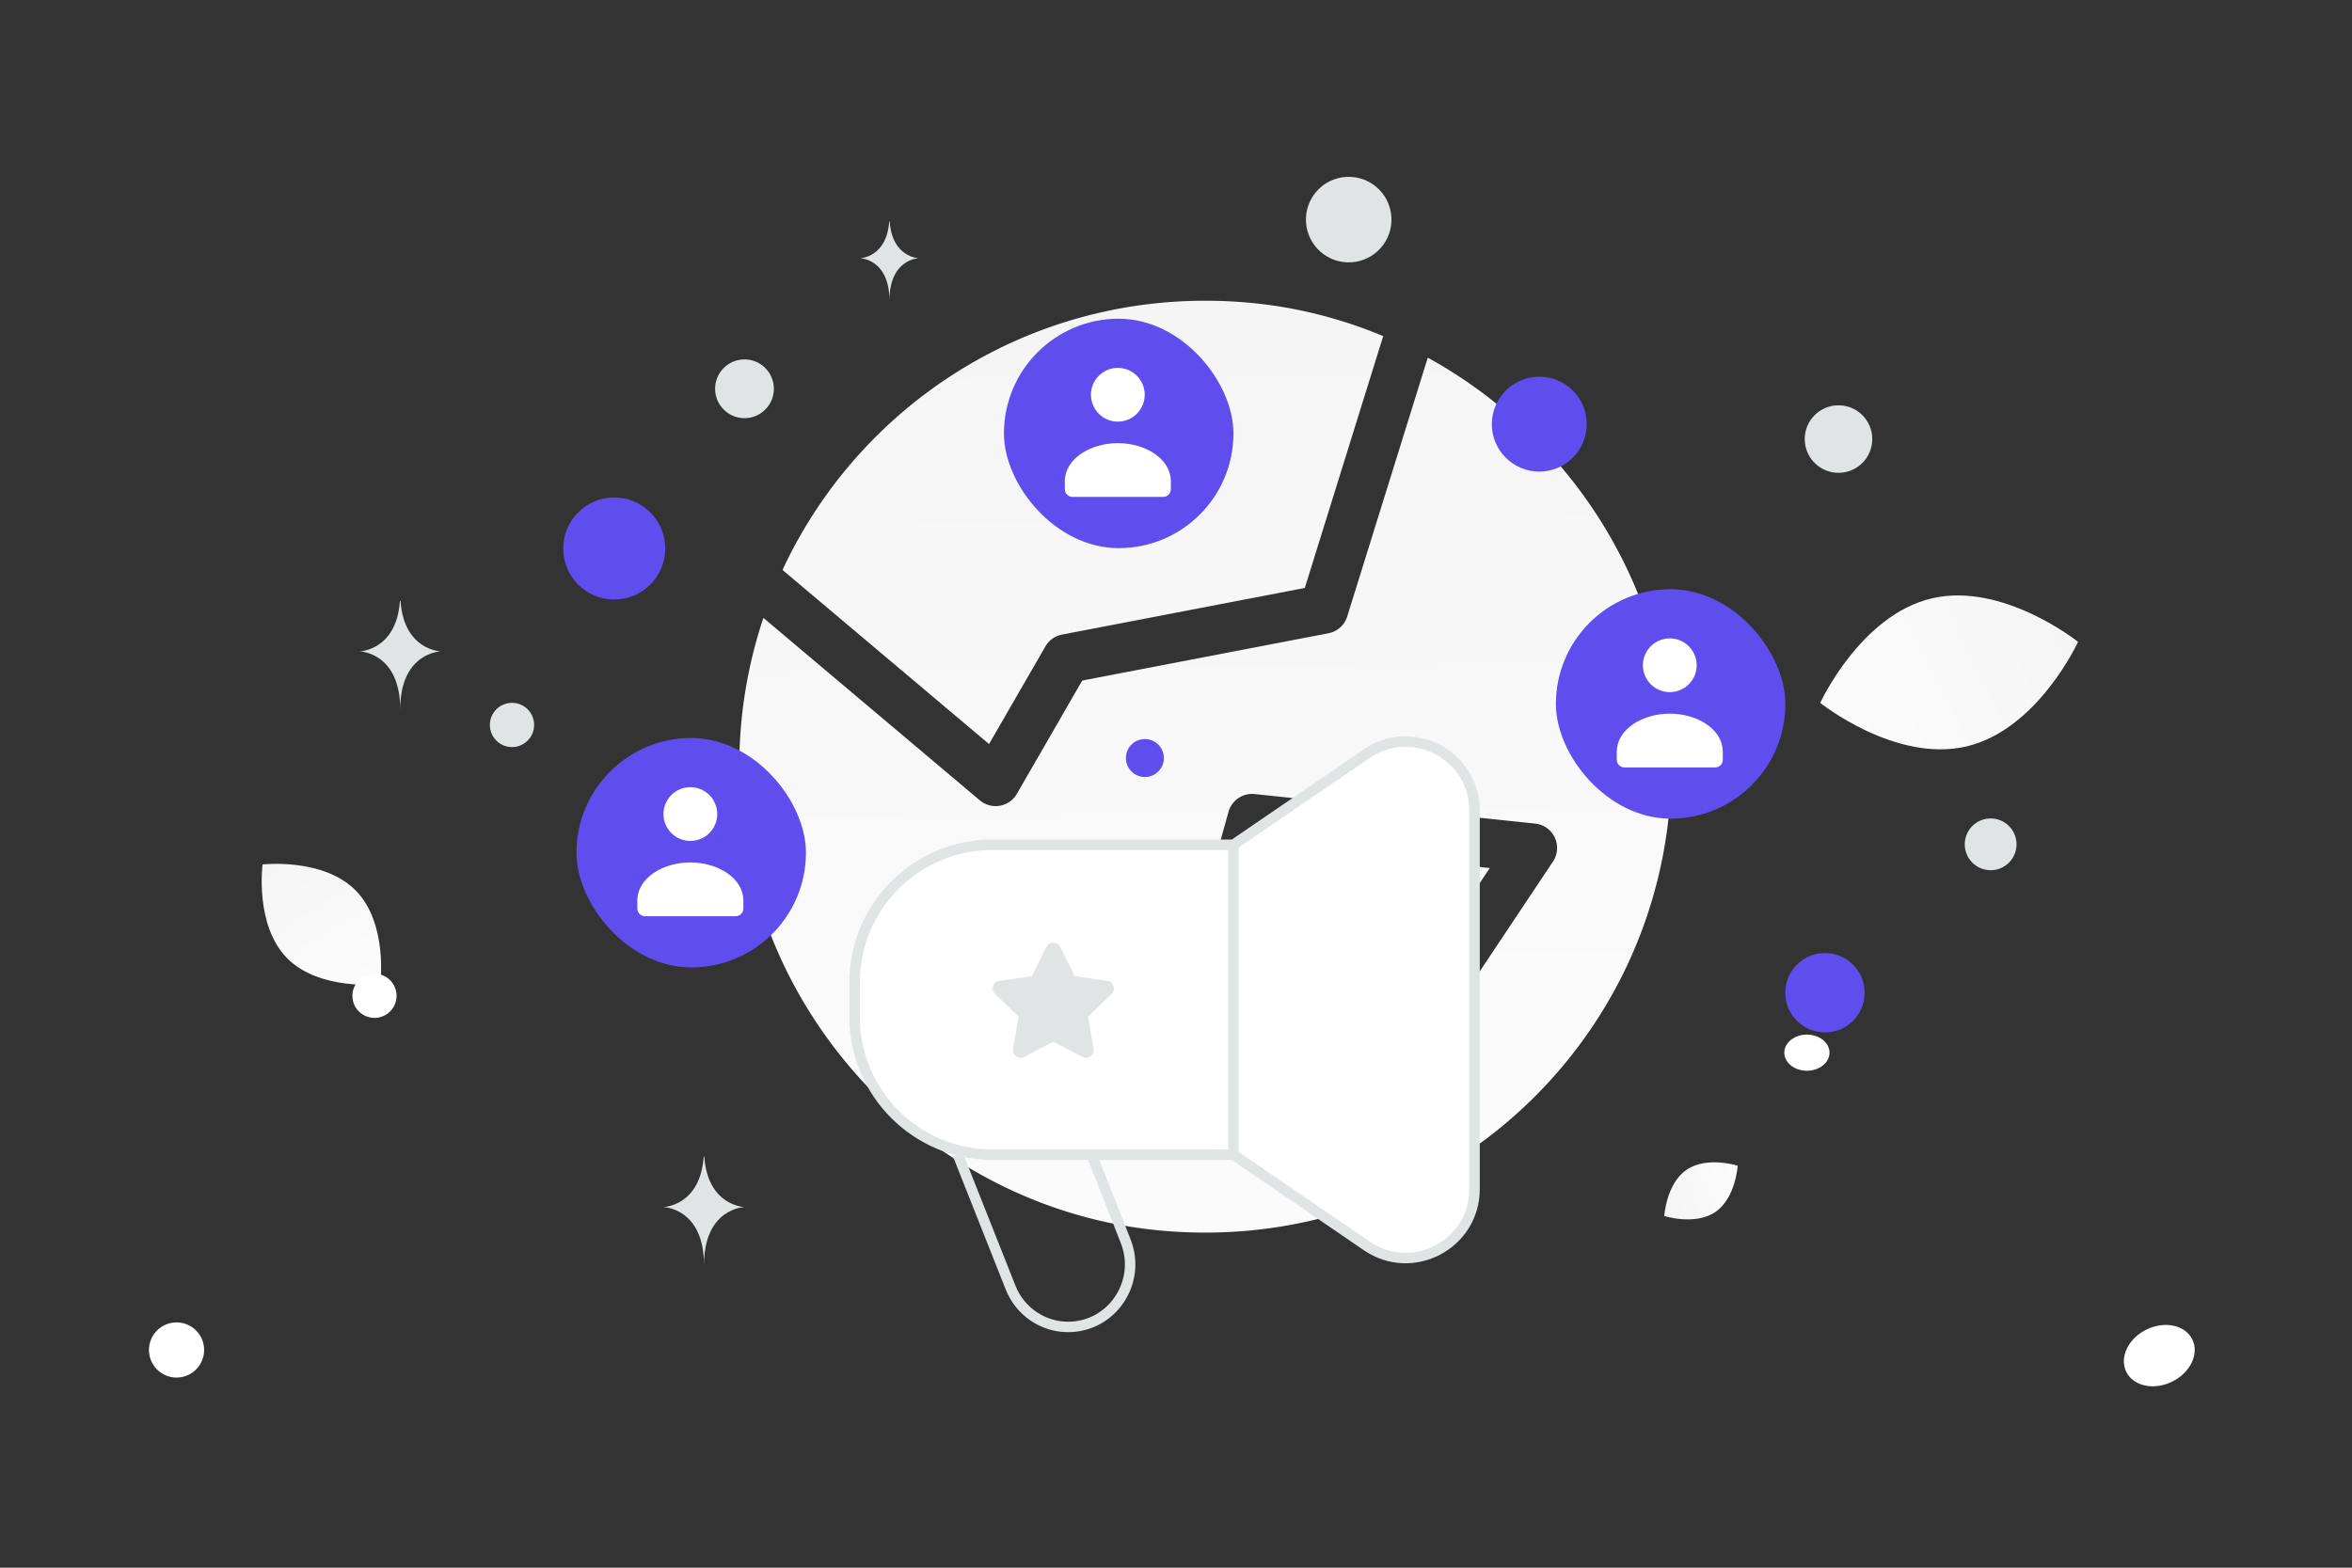<svg width="900" height="600" viewBox="0 0 900 600" fill="none" xmlns="http://www.w3.org/2000/svg"><rect x="0" y="0" width="900" height="600" fill="#333333" stroke="none"/><path fill="transparent" d="M0 0h900v600H0z"/><path fill-rule="evenodd" clip-rule="evenodd" d="M529.284 128.643c-16.303-6.824-33.774-11.258-51.956-12.843-78.572-6.832-147.482 36.891-177.895 102.337l79.03 66.636 21.565-37.377a9.368 9.368 0 0 1 6.348-4.519l92.914-17.849 29.994-96.385zm17.061 8.239-30.83 99.073a9.37 9.37 0 0 1-7.179 6.417l-94.218 18.099-25.02 43.364a9.37 9.37 0 0 1-14.155 2.481l-82.822-69.834c-7.592 22.644-10.775 47.335-8.538 73.063 7.371 84.786 76.722 154.137 161.507 161.508 111.437 9.689 203.435-82.29 193.746-193.746-5.224-60.073-41.577-112.403-92.491-140.425zm-76.249 173.823a9.37 9.37 0 0 1 10.006-6.798l107.337 11.307a9.37 9.37 0 0 1 6.814 14.515l-74.258 111.387a9.371 9.371 0 0 1-14.411 1.438l-52.676-52.512a9.367 9.367 0 0 1-2.409-9.155l19.597-70.182zm15.919 12.667-15.993 57.272 40.711 40.584 59.334-89.002-84.052-8.854z" fill="url(#a)"/><path fill-rule="evenodd" clip-rule="evenodd" d="m471.958 441.957-92.231-.026c-29.114 0-52.719-23.618-52.719-52.745v-13.14c0-29.127 23.605-52.732 52.732-52.732h92.231l51.031-34.873c17.503-11.954 41.239.58 41.239 21.773v144.87c0 21.193-23.749 33.727-41.239 21.76l-51.044-34.887z" fill="#fff" stroke="#E1E4E5" stroke-width="4"/><path fill-rule="evenodd" clip-rule="evenodd" d="M471.976 323.341v118.616-118.616z" fill="#fff"/><path d="M471.976 323.341v118.616m-105.419.001 20.151 50.847c3.598 9.094 12.323 15.051 22.01 15.051 16.752 0 28.218-17.054 22.037-32.777l-13.035-33.121" stroke="#E1E4E5" stroke-width="4"/><path d="M752.559 285.658c-27.237 6.452-56.045-16.647-56.045-16.647s15.373-33.548 42.62-39.981c27.237-6.452 56.036 16.627 56.036 16.627s-15.373 33.549-42.611 40.001z" fill="url(#b)"/><path d="M656.414 463.848c7.761-5.315 8.528-17.7 8.528-17.7s-11.818-3.76-19.576 1.562c-7.761 5.315-8.531 17.693-8.531 17.693s11.818 3.76 19.579-1.555z" fill="url(#c)"/><path d="M109.825 366.687c12.432 12.653 35.678 9.985 35.678 9.985s3.076-23.182-9.367-35.827c-12.431-12.653-35.666-9.993-35.666-9.993s-3.076 23.182 9.355 35.835z" fill="url(#d)"/><circle cx="698.321" cy="379.949" r="15.191" transform="rotate(180 698.321 379.949)" fill="#5f4dee"/><circle cx="438.094" cy="290.124" r="7.265" transform="rotate(180 438.094 290.124)" fill="#5f4dee"/><circle r="19.528" transform="matrix(-1 0 0 1 235.042 209.921)" fill="#5f4dee"/><circle r="18.165" transform="matrix(-1 0 0 1 589.016 162.325)" fill="#5f4dee"/><circle r="9.907" transform="matrix(-1 0 0 1 761.725 323.148)" fill="#E1E4E5"/><circle r="10.556" transform="matrix(-1 0 0 1 67.556 516.679)" fill="#fff"/><circle r="8.467" transform="matrix(-1 0 0 1 195.918 277.461)" fill="#E1E4E5"/><circle r="12.923" transform="matrix(-1 0 0 1 703.511 168.041)" fill="#E1E4E5"/><circle r="8.453" transform="scale(1 -1) rotate(-75 -176.7 -283.937)" fill="#fff"/><circle r="11.245" transform="matrix(-1 0 0 1 284.88 148.8)" fill="#E1E4E5"/><ellipse rx="8.65" ry="6.92" transform="matrix(-1 0 0 1 691.419 402.89)" fill="#fff"/><ellipse rx="14.079" ry="11.115" transform="scale(-1 1) rotate(26.006 -1536.52 -1529.617)" fill="#fff"/><circle r="16.37" transform="scale(1 -1) rotate(-75 203.276 -378.313)" fill="#E1E4E5"/><path d="M153.031 230.021h.226c1.34 18.986 15.46 19.278 15.46 19.278s-15.57.304-15.57 22.242c0-21.938-15.57-22.242-15.57-22.242s14.114-.292 15.454-19.278zm116.243 212.673h.227c1.34 18.986 15.459 19.278 15.459 19.278s-15.57.304-15.57 22.242c0-21.938-15.57-22.242-15.57-22.242s14.114-.292 15.454-19.278zm70.985-357.977h.163c.967 13.892 11.149 14.106 11.149 14.106s-11.228.223-11.228 16.275c0-16.052-11.228-16.275-11.228-16.275s10.178-.214 11.144-14.106z" fill="#E1E4E5"/><rect x="384.162" y="121.978" width="87.816" height="87.816" rx="43.908" fill="#5f4dee"/><path fill-rule="evenodd" clip-rule="evenodd" d="M448.026 184.305v2.936c0 1.621-1.298 2.937-2.897 2.937H410.36c-1.599 0-2.897-1.316-2.897-2.937v-2.982c0-8.885 10.019-14.657 20.281-14.657 10.263 0 20.282 5.775 20.282 14.657m-13.01-40.45c4.018 4.018 4.018 10.532 0 14.549-4.017 4.018-10.531 4.018-14.549 0-4.017-4.017-4.017-10.531 0-14.549 4.018-4.018 10.532-4.018 14.549 0z" fill="#fff"/><rect x="595.369" y="225.511" width="87.816" height="87.816" rx="43.908" fill="#5f4dee"/><path fill-rule="evenodd" clip-rule="evenodd" d="M659.233 287.838v2.936c0 1.621-1.298 2.936-2.897 2.936h-34.769c-1.599 0-2.897-1.315-2.897-2.936v-2.983c0-8.884 10.019-14.657 20.281-14.657 10.263 0 20.282 5.776 20.282 14.657m-13.009-40.449c4.017 4.017 4.017 10.531 0 14.549-4.018 4.017-10.532 4.017-14.549 0-4.018-4.018-4.018-10.532 0-14.549 4.017-4.018 10.531-4.018 14.549 0z" fill="#fff"/><rect x="220.582" y="282.453" width="87.816" height="87.816" rx="43.908" fill="#5f4dee"/><path fill-rule="evenodd" clip-rule="evenodd" d="M284.445 344.781v2.936c0 1.62-1.298 2.936-2.897 2.936H246.78c-1.6 0-2.898-1.316-2.898-2.936v-2.983c0-8.885 10.019-14.657 20.282-14.657 10.262 0 20.281 5.775 20.281 14.657m-13.009-40.45c4.018 4.018 4.018 10.532 0 14.549-4.018 4.018-10.531 4.018-14.549 0-4.018-4.017-4.018-10.531 0-14.549 4.018-4.017 10.531-4.017 14.549 0z" fill="#fff"/><path fill-rule="evenodd" clip-rule="evenodd" d="m403.057 398.698 11.132 5.802c2.169 1.131 4.7-.698 4.286-3.092l-2.124-12.301 9.007-8.702c1.755-1.697.785-4.649-1.635-5.001l-12.45-1.792-5.566-11.199c-1.081-2.182-4.219-2.182-5.3 0l-5.566 11.199-12.449 1.799c-2.42.345-3.39 3.305-1.636 5.001l9.008 8.703-2.124 12.3c-.415 2.394 2.116 4.223 4.285 3.092l11.132-5.809z" fill="#E1E4E5"/><defs><linearGradient id="a" x1="468.814" y1="671.716" x2="457.817" y2="-272.882" gradientUnits="userSpaceOnUse"><stop stop-color="#fff"/><stop offset="1" stop-color="#EEE"/></linearGradient><linearGradient id="b" x1="649.991" y1="301.701" x2="888.427" y2="189.056" gradientUnits="userSpaceOnUse"><stop stop-color="#fff"/><stop offset="1" stop-color="#EEE"/></linearGradient><linearGradient id="c" x1="683.588" y1="441.967" x2="601.68" y2="475.802" gradientUnits="userSpaceOnUse"><stop stop-color="#fff"/><stop offset="1" stop-color="#EEE"/></linearGradient><linearGradient id="d" x1="159.425" y1="409.906" x2="69.552" y2="269.023" gradientUnits="userSpaceOnUse"><stop stop-color="#fff"/><stop offset="1" stop-color="#EEE"/></linearGradient></defs></svg>